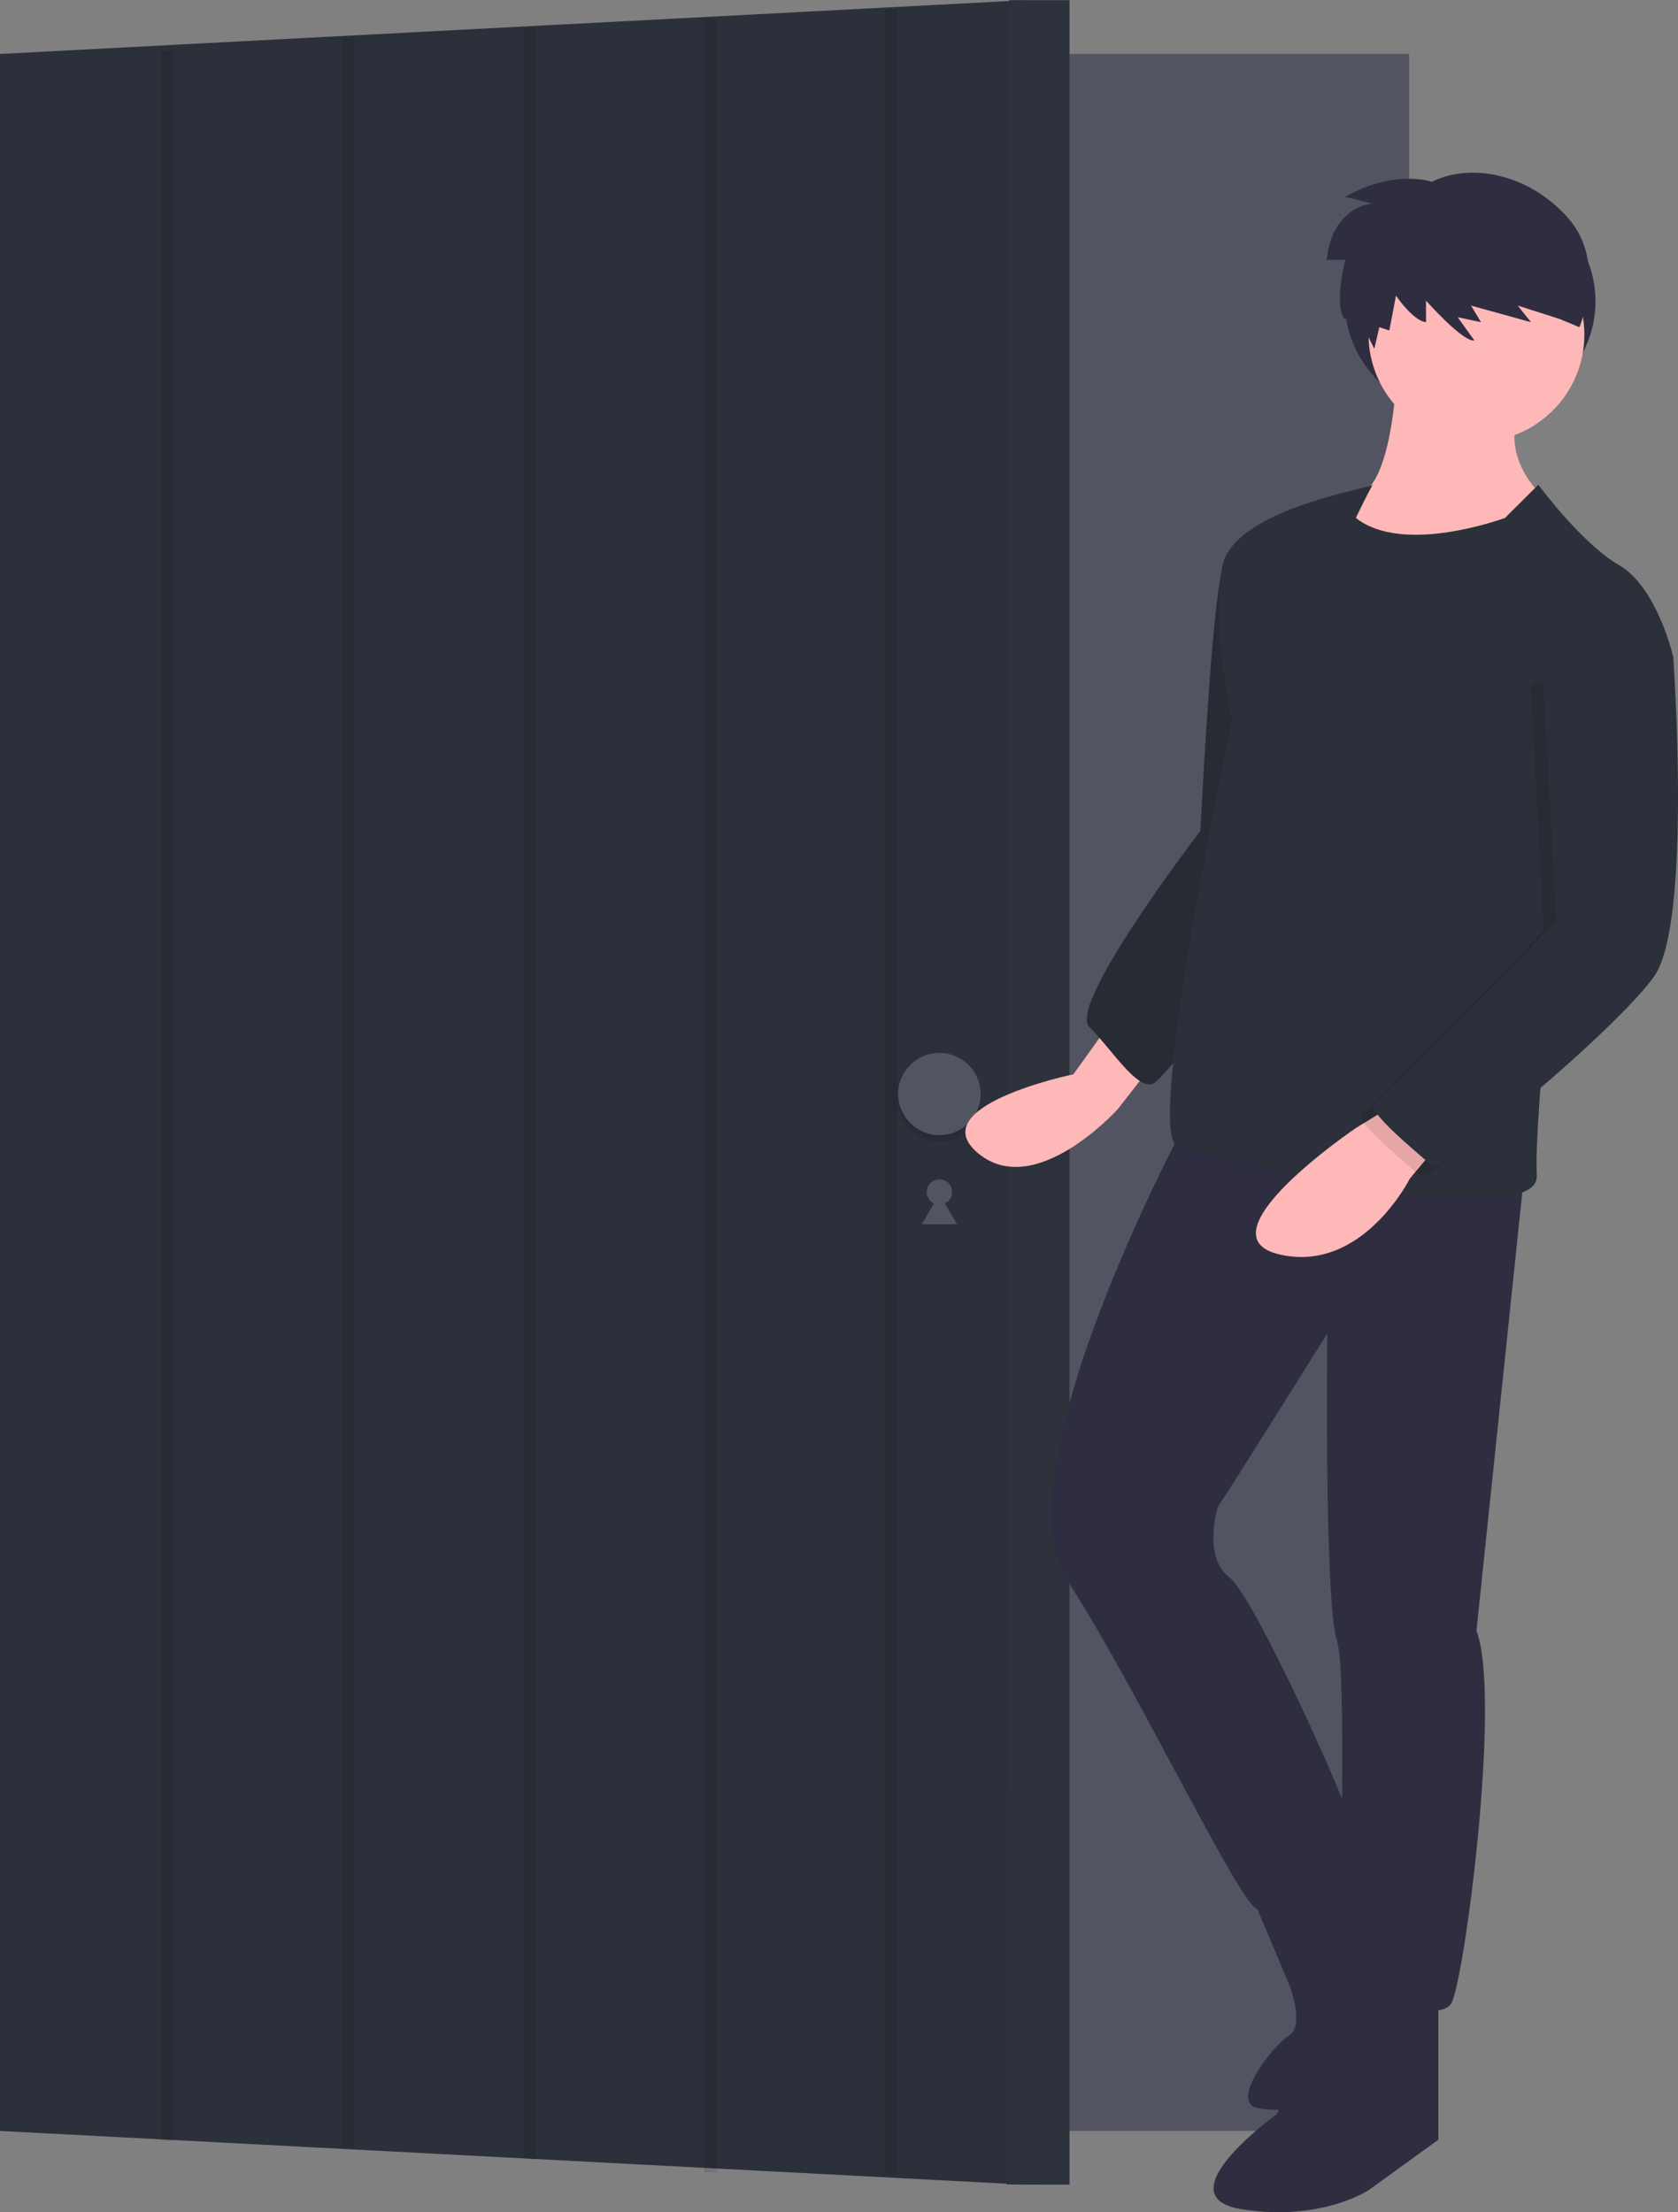 <svg width="270" height="356" viewBox="0 0 270 356" fill="none" xmlns="http://www.w3.org/2000/svg">
<rect x="0" y="0" width="270" height="356" fill="#808080" stroke="none"/>
<path d="M226.737 8.681H0V342.923H226.737V8.681Z" fill="#535461"/>
<path d="M164.946 351.572L0 342.923V8.681L164.946 0.033V351.572Z" fill="#2B303A"/>
<path d="M151.158 193.862C152.287 193.862 153.201 192.951 153.201 191.827C153.201 190.703 152.287 189.792 151.158 189.792C150.03 189.792 149.116 190.703 149.116 191.827C149.116 192.951 150.03 193.862 151.158 193.862Z" fill="#535461"/>
<path d="M151.158 192.131L152.574 194.574L153.99 197.017H151.158H148.327L149.742 194.574L151.158 192.131Z" fill="#535461"/>
<path d="M172.096 351.572L161.993 351.54L162.393 0.032H172.096V351.572Z" fill="#2B303A"/>
<g opacity="0.1">
<path opacity="0.1" d="M172.207 351.54H161.993L162.504 0H172.207V351.54Z" fill="white"/>
</g>
<path opacity="0.1" d="M151.158 183.687C154.825 183.687 157.797 180.726 157.797 177.074C157.797 173.421 154.825 170.46 151.158 170.46C147.492 170.46 144.52 173.421 144.52 177.074C144.52 180.726 147.492 183.687 151.158 183.687Z" fill="black"/>
<path d="M151.158 182.67C154.825 182.67 157.797 179.709 157.797 176.056C157.797 172.404 154.825 169.443 151.158 169.443C147.492 169.443 144.52 172.404 144.52 176.056C144.52 179.709 147.492 182.67 151.158 182.67Z" fill="#535461"/>
<path opacity="0.1" d="M26.973 8.195V344.496" stroke="black" stroke-width="2" stroke-miterlimit="10"/>
<path opacity="0.1" d="M56.081 6.16V345.514" stroke="black" stroke-width="2" stroke-miterlimit="10"/>
<path opacity="0.1" d="M85.19 4.634V347.47" stroke="black" stroke-width="2" stroke-miterlimit="10"/>
<path opacity="0.1" d="M114.298 3.107V349.584" stroke="black" stroke-width="2" stroke-miterlimit="10"/>
<path opacity="0.1" d="M143.406 1.581V350.013" stroke="black" stroke-width="2" stroke-miterlimit="10"/>
<path d="M236.551 67.318C247.692 67.318 256.723 58.891 256.723 48.495C256.723 38.099 247.692 29.671 236.551 29.671C225.411 29.671 216.38 38.099 216.38 48.495C216.38 58.891 225.411 67.318 236.551 67.318Z" fill="#2F2E41"/>
<path d="M177.824 165.759L172.718 172.882C172.718 172.882 148.205 177.969 157.397 185.6C166.59 193.231 179.867 178.478 179.867 178.478L187.016 169.321L177.824 165.759Z" fill="#FFB8B8"/>
<path d="M204.379 84.87C204.379 84.87 197.74 84.87 196.208 94.027C194.676 103.184 193.144 133.709 193.144 133.709C193.144 133.709 171.696 161.69 175.271 165.251C178.845 168.812 182.931 175.426 185.484 174.408C188.037 173.391 209.996 143.375 209.996 143.375L204.379 84.87Z" fill="#2B303A"/>
<path opacity="0.1" d="M204.379 84.87C204.379 84.87 197.74 84.87 196.208 94.027C194.676 103.184 193.144 133.709 193.144 133.709C193.144 133.709 171.696 161.69 175.271 165.251C178.845 168.812 182.931 175.426 185.484 174.408C188.037 173.391 209.996 143.375 209.996 143.375L204.379 84.87Z" fill="black"/>
<path d="M224.805 58.924C224.805 58.924 224.295 78.765 218.167 79.782C212.039 80.8 214.081 87.413 214.081 87.413C214.081 87.413 233.997 99.115 247.275 87.413L249.828 81.309C249.828 81.309 240.636 74.695 244.721 65.538L224.805 58.924Z" fill="#FFB8B8"/>
<path d="M190.591 181.022C190.591 181.022 160.461 236.983 171.696 254.28C182.931 271.577 199.783 307.189 202.336 307.189C204.89 307.189 219.188 300.067 218.167 295.488C217.146 290.91 201.826 256.824 197.74 253.772C193.655 250.719 195.697 242.579 196.208 242.07C196.719 241.562 213.571 214.599 213.571 214.599C213.571 214.599 213.06 257.333 215.103 263.946C217.146 270.56 214.592 317.873 217.146 319.908C219.699 321.943 231.444 325.504 233.487 322.451C235.53 319.399 241.658 273.104 237.572 262.42L245.232 189.162L190.591 181.022Z" fill="#2F2E41"/>
<path d="M218.167 316.855L205.4 340.257C205.4 340.257 187.016 353.485 199.783 355.52C212.55 357.555 220.21 352.467 220.21 352.467L231.445 344.327V320.925L218.167 316.855Z" fill="#2F2E41"/>
<path d="M200.804 303.628L207.443 319.399C207.443 319.399 209.996 326.013 207.443 327.539C204.89 329.065 197.74 338.222 202.336 339.24C203.261 339.42 204.2 339.513 205.143 339.518C208.97 339.582 212.77 338.874 216.316 337.437C219.861 336 223.078 333.863 225.772 331.154L229.912 327.03C229.912 327.03 215.731 294.497 215.928 294.738C216.124 294.979 200.804 303.628 200.804 303.628Z" fill="#2F2E41"/>
<path d="M237.572 71.134C247.161 71.134 254.935 63.39 254.935 53.837C254.935 44.284 247.161 36.539 237.572 36.539C227.983 36.539 220.209 44.284 220.209 53.837C220.209 63.39 227.983 71.134 237.572 71.134Z" fill="#FFB8B8"/>
<path d="M247.53 78.002L242.168 83.344C242.168 83.344 225.827 89.448 218.167 83.344C218.167 83.344 220.976 77.493 220.976 78.002C220.976 78.511 198.761 81.817 196.719 90.975C194.676 100.132 198.251 115.903 198.251 115.903C198.251 115.903 183.952 183.057 189.569 184.583C195.187 186.109 247.786 198.828 247.275 189.162C246.764 179.495 251.36 139.814 251.36 139.814L269.234 105.728C269.234 105.728 266.681 94.536 260.553 90.975C254.424 87.413 247.53 78.002 247.53 78.002Z" fill="#2B303A"/>
<path d="M224.806 177.46L218.167 181.53C218.167 181.53 192.634 198.827 205.911 201.88C219.188 204.932 226.849 189.67 226.849 189.67L231.955 183.565L224.806 177.46Z" fill="#FFB8B8"/>
<path opacity="0.1" d="M262.595 102.676L267.191 107.254C267.191 107.254 270.256 149.989 264.127 158.637C257.999 167.286 229.913 190.688 228.381 189.162C226.849 187.635 217.146 180.004 219.188 178.987C221.231 177.969 248.39 149.699 248.39 149.699L246.254 110.307L262.595 102.676Z" fill="black"/>
<path d="M264.638 101.149L269.234 105.728C269.234 105.728 272.298 148.462 266.17 157.111C260.042 165.759 231.955 189.162 230.423 187.635C228.891 186.109 219.188 178.478 221.231 177.461C223.274 176.443 250.433 148.173 250.433 148.173L248.296 108.781L264.638 101.149Z" fill="#2B303A"/>
<path d="M230.392 29.267C230.392 29.267 224.49 27.129 216.441 31.672L220.734 32.742C220.734 32.742 214.295 33.276 213.49 41.828H216.441C216.441 41.828 214.563 49.312 216.441 51.45L217.649 49.178L221.136 56.127L221.941 52.653L223.551 53.187L224.624 47.575C224.624 47.575 227.306 51.584 229.453 51.851V48.376C229.453 48.376 235.355 55.058 237.233 54.791L234.55 51.049L238.306 51.851L236.696 49.178L246.354 51.851L244.208 49.178L250.915 51.316L254.134 52.653C254.134 52.653 258.695 42.229 252.256 35.013C245.818 27.797 236.428 26.194 230.392 29.267Z" fill="#2F2E41"/>
</svg>
